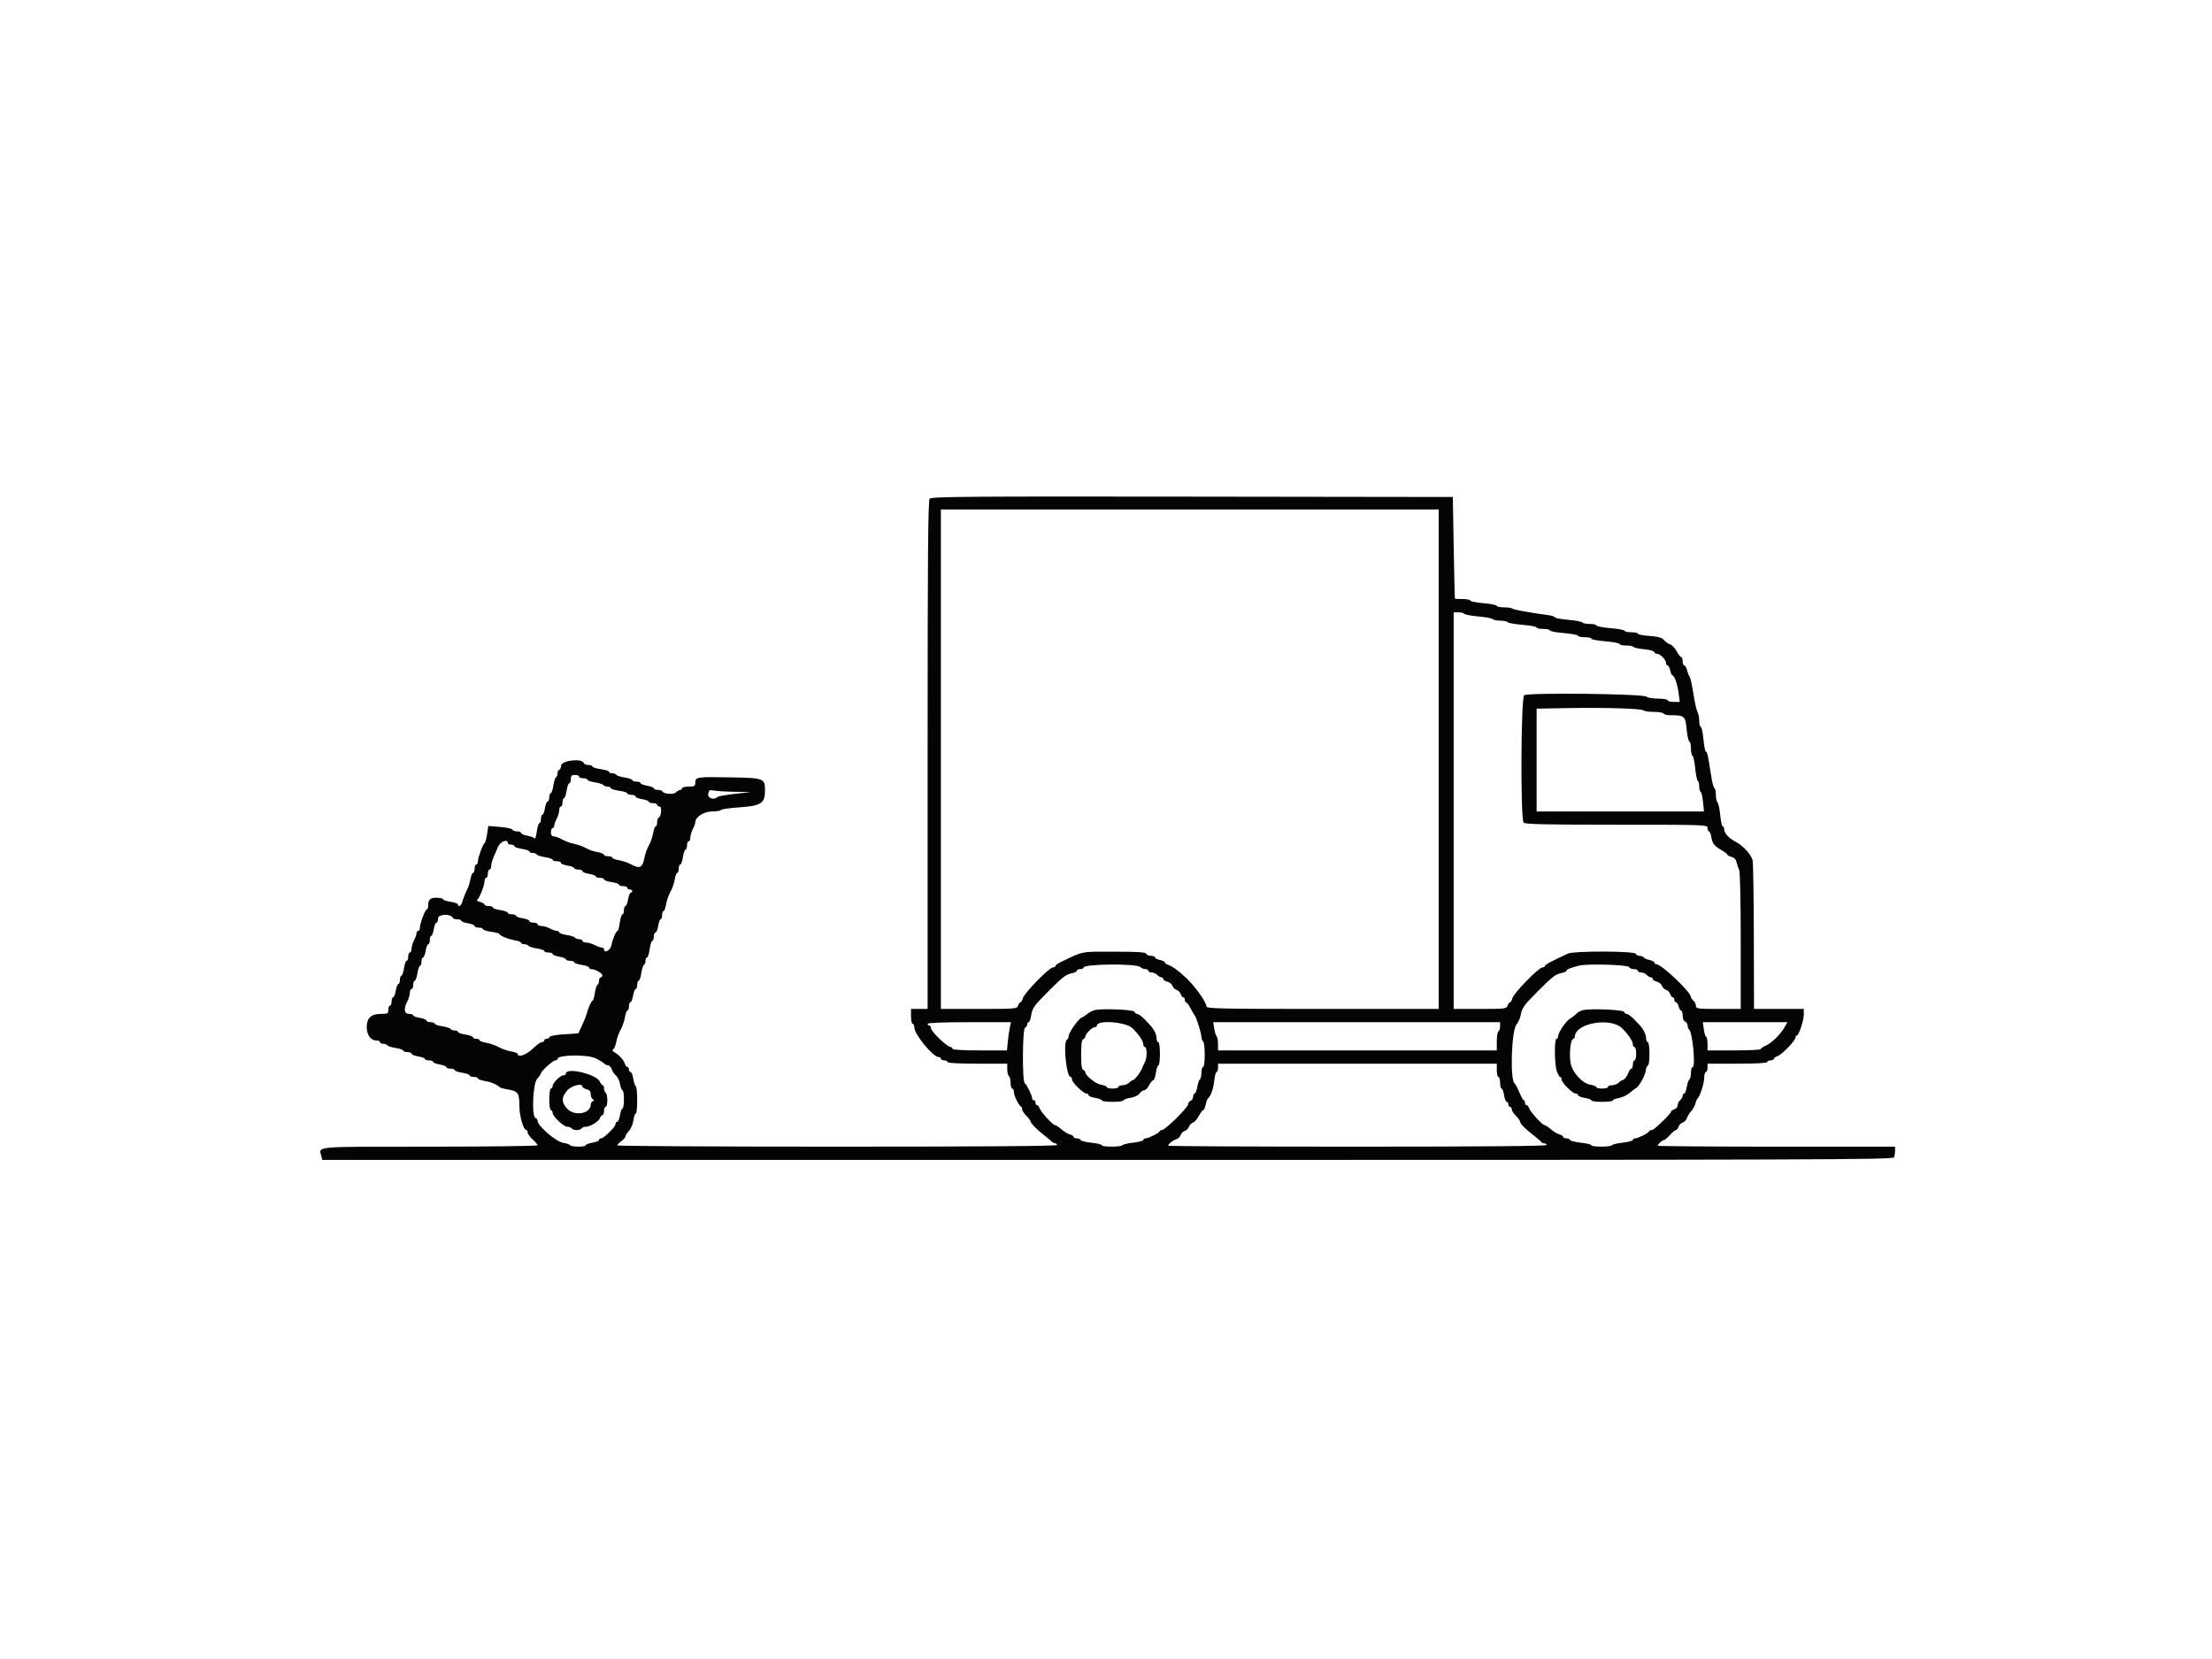 <svg id="svg" version="1.1" width="400" height="300" viewBox="0 0 400 300" xmlns="http://www.w3.org/2000/svg" xmlns:xlink="http://www.w3.org/1999/xlink" ><g id="svgg"><path id="path0" d="M168.117 90.171 C 167.820 90.508,167.742 100.210,167.742 136.521 L 167.742 182.446 166.242 182.446 L 164.741 182.446 164.741 183.796 C 164.741 184.539,164.876 185.146,165.041 185.146 C 165.206 185.146,165.341 185.454,165.341 185.830 C 165.341 187.039,168.731 191.148,169.729 191.148 C 169.956 191.148,170.143 191.283,170.143 191.448 C 170.143 191.613,170.413 191.748,170.743 191.748 C 171.073 191.748,171.343 191.883,171.343 192.048 C 171.343 192.237,173.343 192.348,176.744 192.348 L 182.146 192.348 182.146 193.381 C 182.146 193.949,182.281 194.497,182.446 194.599 C 182.611 194.701,182.746 195.249,182.746 195.817 C 182.746 196.385,182.881 196.849,183.046 196.849 C 183.211 196.849,183.346 197.132,183.346 197.478 C 183.346 198.125,184.220 199.922,184.621 200.100 C 184.745 200.155,184.846 200.385,184.846 200.612 C 184.846 200.838,185.184 201.361,185.596 201.773 C 186.009 202.186,186.347 202.632,186.347 202.765 C 186.347 203.085,187.548 204.318,188.771 205.251 C 189.311 205.664,189.922 206.170,190.129 206.377 C 190.336 206.583,190.649 206.752,190.826 206.752 C 191.003 206.752,191.148 206.887,191.148 207.052 C 191.148 207.250,177.694 207.352,151.388 207.352 C 129.520 207.352,111.628 207.249,111.628 207.123 C 111.628 206.997,111.965 206.641,112.378 206.331 C 112.791 206.021,113.128 205.626,113.128 205.454 C 113.128 205.281,113.409 204.841,113.753 204.475 C 114.097 204.109,114.452 203.257,114.543 202.580 C 114.633 201.904,114.825 201.350,114.968 201.350 C 115.309 201.350,115.309 196.634,114.968 196.423 C 114.825 196.335,114.621 195.719,114.514 195.055 C 114.408 194.392,114.188 193.848,114.025 193.848 C 113.862 193.848,113.728 193.646,113.728 193.398 C 113.728 193.151,113.602 192.948,113.449 192.948 C 113.295 192.948,113.073 192.644,112.956 192.273 C 112.750 191.621,111.960 190.782,111.028 190.227 C 110.716 190.041,110.680 189.888,110.909 189.728 C 111.092 189.601,111.336 188.981,111.452 188.349 C 111.569 187.718,111.924 186.737,112.243 186.170 C 112.562 185.603,112.908 184.600,113.014 183.942 C 113.119 183.284,113.323 182.746,113.467 182.746 C 113.611 182.746,113.728 182.408,113.728 181.995 C 113.728 181.583,113.852 181.245,114.002 181.245 C 114.153 181.245,114.367 180.705,114.479 180.045 C 114.590 179.385,114.805 178.845,114.955 178.845 C 115.106 178.845,115.229 178.507,115.229 178.095 C 115.229 177.682,115.349 177.344,115.495 177.344 C 115.641 177.344,115.851 176.740,115.962 176.001 C 116.073 175.262,116.291 174.579,116.446 174.483 C 116.602 174.387,116.729 174.046,116.729 173.726 C 116.729 173.405,116.852 173.143,117.001 173.143 C 117.151 173.143,117.366 172.468,117.479 171.643 C 117.593 170.818,117.808 170.143,117.958 170.143 C 118.107 170.143,118.230 169.805,118.230 169.392 C 118.230 168.980,118.363 168.642,118.526 168.642 C 118.689 168.642,118.909 168.102,119.015 167.442 C 119.120 166.782,119.324 166.242,119.468 166.242 C 119.612 166.242,119.730 165.904,119.730 165.491 C 119.730 165.079,119.848 164.741,119.992 164.741 C 120.136 164.741,120.339 164.203,120.445 163.545 C 120.550 162.887,120.903 161.872,121.230 161.290 C 121.557 160.708,121.911 159.694,122.016 159.036 C 122.121 158.378,122.325 157.839,122.469 157.839 C 122.613 157.839,122.731 157.502,122.731 157.089 C 122.731 156.677,122.857 156.339,123.012 156.339 C 123.167 156.339,123.385 155.731,123.497 154.989 C 123.608 154.246,123.819 153.638,123.965 153.638 C 124.111 153.638,124.231 153.301,124.231 152.888 C 124.231 152.476,124.366 152.138,124.531 152.138 C 124.696 152.138,124.832 151.834,124.833 151.463 C 124.834 151.092,125.037 150.401,125.283 149.928 C 125.530 149.455,125.731 148.900,125.731 148.694 C 125.731 147.745,127.290 146.737,128.755 146.737 C 129.548 146.737,130.271 146.618,130.360 146.473 C 130.450 146.328,131.964 146.111,133.724 145.991 C 137.623 145.725,138.335 145.260,138.335 142.978 C 138.335 140.736,138.193 140.682,132.096 140.571 C 126.016 140.460,125.731 140.502,125.731 141.506 C 125.731 142.157,125.603 142.236,124.531 142.236 C 123.871 142.236,123.331 142.371,123.331 142.536 C 123.331 142.701,123.186 142.836,123.009 142.836 C 122.832 142.836,122.490 143.034,122.248 143.276 C 121.791 143.732,119.981 143.595,119.780 143.088 C 119.725 142.949,119.354 142.836,118.955 142.836 C 118.556 142.836,118.230 142.713,118.230 142.562 C 118.230 142.411,117.689 142.197,117.029 142.086 C 116.369 141.974,115.829 141.760,115.829 141.609 C 115.829 141.458,115.491 141.335,115.079 141.335 C 114.666 141.335,114.329 141.216,114.329 141.069 C 114.329 140.923,113.724 140.713,112.985 140.602 C 112.246 140.491,111.563 140.273,111.467 140.118 C 111.371 139.962,111.030 139.835,110.710 139.835 C 110.390 139.835,110.128 139.713,110.128 139.563 C 110.128 139.413,109.452 139.198,108.627 139.085 C 107.802 138.971,107.127 138.756,107.127 138.607 C 107.127 138.457,106.800 138.335,106.402 138.335 C 106.003 138.335,105.621 138.168,105.553 137.965 C 105.262 137.091,101.586 137.493,101.480 138.410 C 101.428 138.863,101.259 139.235,101.105 139.235 C 100.951 139.235,100.825 139.497,100.825 139.817 C 100.825 140.138,100.698 140.478,100.542 140.574 C 100.387 140.671,100.169 141.354,100.058 142.093 C 99.947 142.831,99.737 143.436,99.591 143.436 C 99.445 143.436,99.325 143.773,99.325 144.186 C 99.325 144.599,99.191 144.936,99.028 144.936 C 98.865 144.936,98.645 145.476,98.540 146.137 C 98.434 146.797,98.230 147.337,98.086 147.337 C 97.942 147.337,97.824 147.674,97.824 148.087 C 97.824 148.500,97.702 148.837,97.553 148.837 C 97.403 148.837,97.185 149.530,97.069 150.376 C 96.953 151.223,96.771 151.782,96.666 151.620 C 96.560 151.457,95.968 151.231,95.349 151.117 C 94.730 151.004,94.224 150.782,94.224 150.624 C 94.224 150.466,93.897 150.338,93.498 150.338 C 93.100 150.338,92.726 150.197,92.669 150.026 C 92.612 149.855,91.606 149.634,90.434 149.536 L 88.302 149.357 88.083 150.823 C 87.962 151.629,87.766 152.356,87.647 152.438 C 87.314 152.669,86.422 155.077,86.422 155.745 C 86.422 156.072,86.287 156.339,86.122 156.339 C 85.956 156.339,85.821 156.677,85.821 157.089 C 85.821 157.502,85.701 157.839,85.555 157.839 C 85.408 157.839,85.196 158.329,85.084 158.927 C 84.972 159.525,84.770 160.234,84.636 160.502 C 84.216 161.341,83.766 162.463,83.570 163.166 C 83.385 163.824,82.821 164.121,82.821 163.559 C 82.821 163.404,82.213 163.186,81.470 163.075 C 80.728 162.964,80.120 162.753,80.120 162.607 C 80.120 162.460,79.594 162.341,78.952 162.341 C 77.753 162.341,77.419 162.673,77.419 163.866 C 77.419 164.182,77.311 164.441,77.179 164.441 C 76.894 164.441,75.915 167.060,75.917 167.817 C 75.918 168.106,75.784 168.342,75.619 168.342 C 75.454 168.342,75.319 168.529,75.319 168.758 C 75.319 168.987,75.117 169.560,74.871 170.033 C 74.624 170.506,74.421 171.197,74.420 171.568 C 74.419 171.939,74.284 172.243,74.119 172.243 C 73.953 172.243,73.818 172.581,73.818 172.993 C 73.818 173.406,73.692 173.743,73.537 173.743 C 73.382 173.743,73.164 174.351,73.053 175.094 C 72.941 175.836,72.730 176.444,72.584 176.444 C 72.438 176.444,72.318 176.782,72.318 177.194 C 72.318 177.607,72.195 177.944,72.044 177.944 C 71.894 177.944,71.679 178.485,71.568 179.145 C 71.456 179.805,71.242 180.345,71.091 180.345 C 70.941 180.345,70.818 180.683,70.818 181.095 C 70.818 181.508,70.683 181.845,70.518 181.845 C 70.353 181.845,70.218 182.183,70.218 182.596 C 70.218 183.285,70.108 183.346,68.867 183.346 C 67.108 183.346,66.317 184.090,66.317 185.743 C 66.317 187.136,67.039 188.147,68.034 188.147 C 68.410 188.147,68.717 188.282,68.717 188.447 C 68.717 188.612,68.979 188.747,69.300 188.747 C 69.620 188.747,69.961 188.874,70.057 189.030 C 70.153 189.185,70.836 189.403,71.575 189.514 C 72.314 189.625,72.918 189.835,72.918 189.982 C 72.918 190.128,73.256 190.248,73.668 190.248 C 74.081 190.248,74.419 190.381,74.419 190.544 C 74.419 190.707,74.959 190.927,75.619 191.033 C 76.279 191.138,76.819 191.342,76.819 191.486 C 76.819 191.630,77.157 191.748,77.569 191.748 C 77.982 191.748,78.320 191.871,78.320 192.022 C 78.320 192.172,78.860 192.387,79.520 192.498 C 80.180 192.610,80.720 192.824,80.720 192.975 C 80.720 193.125,81.058 193.248,81.470 193.248 C 81.883 193.248,82.221 193.368,82.221 193.514 C 82.221 193.661,82.828 193.871,83.571 193.983 C 84.314 194.094,84.921 194.312,84.921 194.467 C 84.921 194.622,85.259 194.749,85.671 194.749 C 86.084 194.749,86.422 194.866,86.422 195.010 C 86.422 195.154,86.968 195.359,87.635 195.466 C 88.767 195.647,89.975 196.151,90.323 196.587 C 90.405 196.691,91.072 196.876,91.805 196.999 C 93.665 197.310,93.923 197.673,93.923 199.977 C 93.923 201.848,94.651 204.351,95.195 204.351 C 95.321 204.351,95.424 204.553,95.424 204.799 C 95.424 205.045,95.829 205.608,96.324 206.049 C 96.819 206.490,97.224 206.964,97.224 207.101 C 97.224 207.239,88.462 207.352,77.752 207.352 C 56.472 207.352,57.652 207.251,58.097 209.026 L 58.280 209.752 200.301 209.752 C 329.528 209.752,342.338 209.710,342.504 209.278 C 342.604 209.017,342.686 208.477,342.686 208.077 L 342.686 207.352 321.230 207.352 C 309.430 207.352,299.775 207.275,299.775 207.180 C 299.775 206.908,300.605 206.152,300.904 206.152 C 301.054 206.152,301.537 205.746,301.978 205.251 C 302.419 204.756,302.905 204.351,303.058 204.351 C 303.211 204.351,303.419 204.088,303.521 203.766 C 303.623 203.445,303.963 203.100,304.276 203.001 C 304.589 202.901,304.936 202.533,305.048 202.183 C 305.159 201.833,305.508 201.269,305.825 200.929 C 306.141 200.590,306.483 199.972,306.584 199.556 C 306.686 199.140,306.859 198.732,306.969 198.650 C 307.391 198.332,308.177 195.888,308.177 194.893 C 308.177 194.318,308.312 193.848,308.477 193.848 C 308.642 193.848,308.777 193.511,308.777 193.098 L 308.777 192.348 314.179 192.348 C 317.579 192.348,319.580 192.237,319.580 192.048 C 319.580 191.883,319.850 191.748,320.180 191.748 C 320.510 191.748,320.780 191.622,320.780 191.468 C 320.780 191.314,321.077 191.094,321.440 190.979 C 322.209 190.735,324.681 188.175,324.681 187.623 C 324.681 187.416,324.790 187.247,324.922 187.247 C 325.288 187.247,326.185 184.526,326.183 183.421 L 326.182 182.446 321.680 182.446 L 317.179 182.446 317.149 169.317 C 317.133 162.097,317.032 155.895,316.924 155.535 C 316.607 154.473,315.209 152.932,313.976 152.288 C 312.634 151.587,311.802 150.702,311.788 149.962 C 311.782 149.674,311.662 149.437,311.521 149.437 C 311.380 149.437,311.180 148.535,311.077 147.433 C 310.974 146.331,310.752 145.291,310.584 145.123 C 310.415 144.954,310.278 144.303,310.278 143.676 C 310.278 143.049,310.165 142.536,310.026 142.536 C 309.888 142.536,309.615 141.489,309.419 140.210 C 308.850 136.501,308.726 135.934,308.480 135.934 C 308.352 135.934,308.153 134.921,308.037 133.683 C 307.921 132.446,307.702 131.433,307.551 131.433 C 307.400 131.433,307.277 130.958,307.277 130.379 C 307.277 129.799,307.145 129.090,306.985 128.803 C 306.824 128.517,306.548 127.404,306.371 126.332 C 305.875 123.315,305.719 122.605,305.480 122.281 C 305.358 122.116,305.170 121.609,305.062 121.155 C 304.953 120.701,304.732 120.330,304.570 120.330 C 304.409 120.330,304.276 119.992,304.276 119.580 C 304.276 119.167,304.162 118.830,304.023 118.830 C 303.884 118.830,303.515 118.356,303.204 117.778 C 302.892 117.199,302.365 116.640,302.031 116.534 C 301.698 116.429,301.191 116.075,300.906 115.746 C 300.510 115.292,299.882 115.113,298.280 114.999 C 297.122 114.916,296.174 114.731,296.174 114.588 C 296.174 114.445,295.634 114.329,294.974 114.329 C 294.314 114.329,293.773 114.210,293.773 114.064 C 293.773 113.918,292.626 113.704,291.223 113.587 C 289.820 113.470,288.672 113.252,288.672 113.101 C 288.672 112.951,288.140 112.828,287.490 112.828 C 286.839 112.828,286.232 112.707,286.141 112.560 C 286.050 112.412,284.894 112.195,283.573 112.078 C 282.251 111.961,281.170 111.758,281.170 111.627 C 281.170 111.496,280.596 111.313,279.895 111.221 C 276.646 110.796,273.694 110.257,273.491 110.053 C 273.369 109.929,272.683 109.827,271.968 109.827 C 271.253 109.827,270.668 109.706,270.668 109.559 C 270.668 109.411,269.587 109.194,268.267 109.077 C 266.947 108.960,265.866 108.744,265.866 108.596 C 265.866 108.448,265.259 108.327,264.516 108.327 C 263.773 108.327,263.137 108.293,263.102 108.252 C 263.067 108.211,262.965 104.059,262.877 99.025 L 262.716 89.872 215.604 89.808 C 175.196 89.753,168.439 89.805,168.117 90.171 M260.165 137.284 L 260.165 182.446 239.160 182.446 C 220.475 182.446,218.155 182.395,218.155 181.985 C 218.155 181.240,216.165 178.429,214.553 176.894 C 213.133 175.543,212.008 174.729,211.178 174.450 C 210.889 174.353,210.653 174.165,210.653 174.032 C 210.653 173.900,210.248 173.702,209.752 173.593 C 209.257 173.485,208.852 173.271,208.852 173.119 C 208.852 172.968,208.526 172.843,208.127 172.843 C 207.728 172.843,207.346 172.674,207.277 172.468 C 207.183 172.186,205.746 172.093,201.455 172.093 C 195.282 172.093,196.047 171.944,191.823 173.970 C 191.287 174.228,190.848 174.552,190.848 174.691 C 190.848 174.830,190.641 174.944,190.388 174.944 C 189.737 174.944,185.193 179.602,184.968 180.500 C 184.865 180.910,184.670 181.245,184.534 181.245 C 184.398 181.245,184.201 181.515,184.096 181.845 C 183.913 182.423,183.642 182.446,177.024 182.446 L 170.143 182.446 170.143 137.284 L 170.143 92.123 215.154 92.123 L 260.165 92.123 260.165 137.284 M264.797 110.996 C 264.888 111.144,266.045 111.361,267.367 111.478 C 268.689 111.595,269.846 111.812,269.937 111.959 C 270.028 112.107,270.627 112.228,271.268 112.228 C 271.909 112.228,272.509 112.351,272.602 112.501 C 272.694 112.652,273.918 112.870,275.320 112.987 C 276.722 113.104,277.869 113.318,277.869 113.464 C 277.869 113.609,278.410 113.728,279.070 113.728 C 279.730 113.728,280.270 113.851,280.270 114.002 C 280.270 114.152,281.418 114.370,282.821 114.487 C 284.224 114.604,285.371 114.819,285.371 114.964 C 285.371 115.110,285.911 115.229,286.572 115.229 C 287.232 115.229,287.772 115.348,287.772 115.493 C 287.772 115.639,288.920 115.854,290.323 115.970 C 291.725 116.087,292.873 116.306,292.873 116.456 C 292.873 116.606,293.405 116.729,294.056 116.729 C 294.706 116.729,295.311 116.847,295.401 116.992 C 295.490 117.136,296.335 117.318,297.279 117.396 C 298.222 117.475,299.046 117.694,299.110 117.884 C 299.173 118.074,299.416 118.230,299.650 118.230 C 300.211 118.230,301.275 119.310,301.275 119.880 C 301.275 120.128,301.400 120.330,301.552 120.330 C 301.703 120.330,301.917 120.735,302.026 121.230 C 302.134 121.725,302.315 122.131,302.426 122.131 C 302.783 122.131,303.340 123.731,303.550 125.356 L 303.753 126.932 302.664 126.932 C 302.065 126.932,301.575 126.797,301.575 126.632 C 301.575 126.466,300.795 126.332,299.835 126.332 C 298.878 126.332,297.938 126.175,297.746 125.983 C 297.218 125.455,276.245 125.212,275.624 125.727 C 275.021 126.228,274.930 148.178,275.529 148.777 C 275.800 149.049,279.943 149.137,292.333 149.137 C 308.577 149.137,308.777 149.145,308.777 149.737 C 308.777 150.068,308.895 150.338,309.038 150.338 C 309.181 150.338,309.376 150.812,309.470 151.391 C 309.660 152.563,309.977 152.957,311.403 153.795 C 311.939 154.110,312.378 154.459,312.378 154.571 C 312.378 154.682,312.714 154.858,313.124 154.961 C 313.622 155.086,313.927 155.420,314.042 155.969 C 314.137 156.420,314.342 157.024,314.497 157.310 C 314.660 157.611,314.779 163.031,314.779 170.138 L 314.779 182.446 310.728 182.446 C 306.965 182.446,306.677 182.406,306.677 181.882 C 306.677 181.572,306.474 181.151,306.227 180.945 C 305.979 180.740,305.776 180.455,305.776 180.312 C 305.776 179.407,300.447 174.344,299.495 174.344 C 299.319 174.344,299.175 174.219,299.175 174.067 C 299.175 173.915,298.771 173.702,298.278 173.594 C 297.785 173.486,297.304 173.273,297.210 173.120 C 297.116 172.968,296.788 172.843,296.481 172.843 C 296.175 172.843,295.868 172.674,295.799 172.468 C 295.633 171.968,284.605 171.933,283.542 172.429 C 280.414 173.888,279.370 174.451,279.370 174.679 C 279.370 174.825,279.163 174.944,278.910 174.944 C 278.260 174.944,273.716 179.602,273.490 180.500 C 273.387 180.910,273.192 181.245,273.056 181.245 C 272.920 181.245,272.723 181.515,272.618 181.845 C 272.438 182.413,272.164 182.446,267.647 182.446 L 262.866 182.446 262.866 146.587 L 262.866 110.728 263.748 110.728 C 264.234 110.728,264.705 110.849,264.797 110.996 M297.209 128.467 C 297.366 128.613,298.202 128.732,299.067 128.732 C 299.932 128.732,300.723 128.867,300.825 129.032 C 300.927 129.197,301.458 129.332,302.006 129.332 C 304.606 129.332,304.775 129.474,304.994 131.837 C 305.103 133.018,305.324 134.029,305.485 134.084 C 305.645 134.139,305.776 134.704,305.776 135.341 C 305.776 135.978,305.904 136.577,306.059 136.673 C 306.214 136.769,306.435 137.793,306.549 138.948 C 306.662 140.103,306.873 141.121,307.016 141.210 C 307.160 141.298,307.277 141.757,307.277 142.228 C 307.277 142.700,307.392 143.131,307.532 143.186 C 307.672 143.241,307.865 144.062,307.960 145.011 L 308.134 146.737 293.002 146.737 L 277.869 146.737 277.869 137.441 L 277.869 128.146 283.346 128.047 C 290.257 127.922,296.838 128.121,297.209 128.467 M104.726 140.435 C 104.726 140.600,105.064 140.735,105.476 140.735 C 105.889 140.735,106.227 140.855,106.227 141.001 C 106.227 141.147,106.831 141.358,107.570 141.469 C 108.309 141.579,108.992 141.797,109.088 141.953 C 109.184 142.108,109.525 142.236,109.845 142.236 C 110.166 142.236,110.428 142.358,110.428 142.507 C 110.428 142.657,111.103 142.872,111.928 142.986 C 112.753 143.099,113.428 143.314,113.428 143.464 C 113.428 143.614,113.766 143.736,114.179 143.736 C 114.591 143.736,114.929 143.869,114.929 144.032 C 114.929 144.196,115.469 144.415,116.129 144.521 C 116.789 144.626,117.329 144.831,117.329 144.975 C 117.329 145.119,117.667 145.236,118.080 145.236 C 118.492 145.236,118.830 145.371,118.830 145.536 C 118.830 145.701,119.029 145.836,119.272 145.836 C 119.752 145.836,119.581 147.690,119.082 147.887 C 118.943 147.942,118.830 148.313,118.830 148.712 C 118.830 149.111,118.712 149.437,118.568 149.437 C 118.424 149.437,118.220 149.976,118.115 150.634 C 118.010 151.292,117.663 152.294,117.344 152.862 C 117.026 153.429,116.669 154.406,116.551 155.034 C 116.208 156.864,115.720 157.153,114.275 156.381 C 113.610 156.027,112.540 155.652,111.897 155.549 C 111.254 155.446,110.728 155.244,110.728 155.100 C 110.728 154.956,110.390 154.839,109.977 154.839 C 109.565 154.839,109.227 154.719,109.227 154.572 C 109.227 154.425,108.738 154.214,108.140 154.101 C 107.093 153.905,106.797 153.797,105.467 153.123 C 105.131 152.953,104.393 152.713,103.826 152.588 C 102.852 152.374,102.581 152.268,101.129 151.538 C 100.802 151.373,100.329 151.238,100.079 151.238 C 99.795 151.238,99.625 150.957,99.625 150.488 C 99.625 150.075,99.760 149.737,99.925 149.737 C 100.090 149.737,100.225 149.550,100.225 149.322 C 100.225 149.093,100.427 148.519,100.673 148.046 C 100.920 147.574,101.122 146.883,101.123 146.512 C 101.124 146.140,101.260 145.836,101.425 145.836 C 101.590 145.836,101.725 145.499,101.725 145.086 C 101.725 144.674,101.845 144.336,101.991 144.336 C 102.138 144.336,102.349 143.728,102.460 142.986 C 102.571 142.243,102.789 141.635,102.944 141.635 C 103.099 141.635,103.226 141.298,103.226 140.885 C 103.226 140.285,103.376 140.135,103.976 140.135 C 104.389 140.135,104.726 140.270,104.726 140.435 M132.896 143.180 L 135.784 143.225 132.880 143.555 C 131.283 143.737,129.877 143.987,129.754 144.111 C 129.133 144.741,127.914 144.341,128.064 143.557 C 128.195 142.871,128.321 142.799,129.110 142.956 C 129.604 143.055,131.307 143.156,132.896 143.180 M91.823 152.438 C 91.823 152.603,92.093 152.738,92.423 152.738 C 92.753 152.738,93.023 152.865,93.023 153.020 C 93.023 153.175,93.631 153.393,94.374 153.504 C 95.116 153.615,95.724 153.826,95.724 153.973 C 95.724 154.119,95.986 154.239,96.306 154.239 C 96.627 154.239,96.967 154.366,97.064 154.521 C 97.160 154.677,97.843 154.895,98.582 155.005 C 99.320 155.116,99.925 155.327,99.925 155.473 C 99.925 155.619,100.263 155.739,100.675 155.739 C 101.088 155.739,101.425 155.872,101.425 156.035 C 101.425 156.199,101.965 156.418,102.626 156.524 C 103.286 156.629,103.826 156.834,103.826 156.978 C 103.826 157.122,104.164 157.239,104.576 157.239 C 104.989 157.239,105.326 157.373,105.326 157.536 C 105.326 157.699,105.866 157.919,106.527 158.024 C 107.187 158.130,107.727 158.334,107.727 158.478 C 107.727 158.622,108.065 158.740,108.477 158.740 C 108.890 158.740,109.227 158.866,109.227 159.021 C 109.227 159.176,109.835 159.394,110.578 159.506 C 111.320 159.617,111.928 159.828,111.928 159.974 C 111.928 160.120,112.266 160.240,112.678 160.240 C 113.091 160.240,113.428 160.375,113.428 160.540 C 113.428 160.705,113.631 160.840,113.878 160.840 C 114.126 160.840,114.329 160.975,114.329 161.140 C 114.329 161.305,114.205 161.440,114.055 161.440 C 113.904 161.440,113.690 161.980,113.578 162.641 C 113.467 163.301,113.252 163.841,113.102 163.841 C 112.951 163.841,112.828 164.179,112.828 164.591 C 112.828 165.004,112.706 165.341,112.556 165.341 C 112.407 165.341,112.192 166.017,112.078 166.842 C 111.965 167.667,111.782 168.342,111.673 168.342 C 111.402 168.342,110.784 169.784,110.547 170.970 C 110.365 171.881,109.227 172.461,109.227 171.643 C 109.227 171.478,109.040 171.343,108.811 171.343 C 108.583 171.343,108.009 171.141,107.536 170.895 C 107.063 170.648,106.373 170.445,106.002 170.444 C 105.630 170.443,105.326 170.308,105.326 170.143 C 105.326 169.977,105.064 169.842,104.744 169.842 C 104.424 169.842,104.083 169.715,103.987 169.560 C 103.891 169.404,103.207 169.186,102.469 169.076 C 101.730 168.965,101.125 168.754,101.125 168.608 C 101.125 168.462,100.938 168.342,100.709 168.342 C 100.481 168.342,99.907 168.140,99.434 167.894 C 98.961 167.647,98.271 167.445,97.899 167.444 C 97.528 167.443,97.224 167.307,97.224 167.142 C 97.224 166.977,96.887 166.842,96.474 166.842 C 96.062 166.842,95.724 166.708,95.724 166.545 C 95.724 166.382,95.184 166.162,94.524 166.057 C 93.863 165.951,93.323 165.747,93.323 165.603 C 93.323 165.459,92.986 165.341,92.573 165.341 C 92.161 165.341,91.823 165.215,91.823 165.060 C 91.823 164.905,91.215 164.687,90.473 164.575 C 89.730 164.464,89.122 164.253,89.122 164.107 C 89.122 163.961,88.785 163.841,88.372 163.841 C 87.959 163.841,87.622 163.721,87.622 163.573 C 87.622 163.426,87.258 163.214,86.812 163.103 C 86.367 162.991,86.140 162.808,86.308 162.695 C 86.709 162.426,87.622 160.091,87.622 159.334 C 87.622 159.007,87.757 158.740,87.922 158.740 C 88.087 158.740,88.222 158.402,88.222 157.989 C 88.222 157.577,88.357 157.239,88.522 157.239 C 88.687 157.239,88.822 156.956,88.822 156.609 C 88.822 156.263,89.011 155.554,89.242 155.034 C 89.473 154.514,89.844 153.650,90.066 153.113 C 90.451 152.181,91.823 151.654,91.823 152.438 M81.870 165.977 C 81.925 166.122,82.297 166.242,82.696 166.242 C 83.095 166.242,83.421 166.359,83.421 166.503 C 83.421 166.647,83.961 166.851,84.621 166.957 C 85.281 167.063,85.821 167.282,85.821 167.445 C 85.821 167.608,86.159 167.742,86.572 167.742 C 86.984 167.742,87.322 167.864,87.322 168.014 C 87.322 168.163,87.997 168.379,88.822 168.492 C 89.647 168.606,90.323 168.788,90.323 168.897 C 90.323 169.195,91.933 169.849,93.151 170.047 C 93.741 170.143,94.224 170.338,94.224 170.482 C 94.224 170.625,94.486 170.743,94.806 170.743 C 95.126 170.743,95.467 170.870,95.563 171.025 C 95.659 171.181,96.342 171.399,97.081 171.510 C 97.820 171.620,98.425 171.831,98.425 171.977 C 98.425 172.123,98.762 172.243,99.175 172.243 C 99.587 172.243,99.925 172.366,99.925 172.517 C 99.925 172.667,100.465 172.882,101.125 172.993 C 101.785 173.105,102.326 173.319,102.326 173.470 C 102.326 173.620,102.663 173.743,103.076 173.743 C 103.488 173.743,103.826 173.863,103.826 174.009 C 103.826 174.156,104.434 174.367,105.176 174.478 C 105.919 174.589,106.527 174.807,106.527 174.962 C 106.527 175.117,106.702 175.244,106.917 175.244 C 107.606 175.244,108.922 175.982,108.925 176.369 C 108.926 176.575,108.792 176.744,108.627 176.744 C 108.462 176.744,108.327 177.006,108.327 177.327 C 108.327 177.647,108.200 177.988,108.044 178.084 C 107.889 178.180,107.671 178.863,107.560 179.602 C 107.449 180.341,107.272 180.945,107.166 180.945 C 106.953 180.945,106.391 182.185,106.078 183.346 C 105.967 183.758,105.584 184.720,105.228 185.484 L 104.580 186.871 102.037 187.030 C 100.596 187.120,99.447 187.331,99.385 187.518 C 99.324 187.699,99.084 187.847,98.850 187.847 C 98.616 187.847,98.425 187.982,98.425 188.147 C 98.425 188.312,98.228 188.447,97.987 188.447 C 97.746 188.447,96.998 188.987,96.324 189.647 C 95.199 190.750,93.623 191.297,93.623 190.586 C 93.623 190.442,93.085 190.238,92.427 190.133 C 91.769 190.028,90.755 189.674,90.173 189.347 C 89.591 189.020,88.576 188.667,87.918 188.562 C 87.260 188.456,86.722 188.253,86.722 188.109 C 86.722 187.965,86.452 187.847,86.122 187.847 C 85.791 187.847,85.521 187.720,85.521 187.565 C 85.521 187.410,84.914 187.192,84.171 187.081 C 83.428 186.970,82.821 186.759,82.821 186.613 C 82.821 186.466,82.559 186.347,82.238 186.347 C 81.918 186.347,81.577 186.219,81.481 186.064 C 81.385 185.908,80.702 185.690,79.963 185.580 C 79.224 185.469,78.620 185.259,78.620 185.112 C 78.620 184.966,78.282 184.846,77.869 184.846 C 77.457 184.846,77.119 184.713,77.119 184.550 C 77.119 184.387,76.579 184.167,75.919 184.061 C 75.259 183.956,74.719 183.752,74.719 183.608 C 74.719 183.464,74.381 183.346,73.968 183.346 C 73.074 183.346,72.952 182.424,73.667 181.055 C 73.913 180.582,74.116 179.891,74.117 179.520 C 74.118 179.149,74.254 178.845,74.419 178.845 C 74.584 178.845,74.719 178.507,74.719 178.095 C 74.719 177.682,74.845 177.344,75.000 177.344 C 75.155 177.344,75.373 176.737,75.485 175.994 C 75.596 175.251,75.807 174.644,75.953 174.644 C 76.099 174.644,76.219 174.306,76.219 173.893 C 76.219 173.481,76.342 173.143,76.493 173.143 C 76.643 173.143,76.858 172.603,76.969 171.943 C 77.081 171.283,77.295 170.743,77.446 170.743 C 77.596 170.743,77.719 170.405,77.719 169.992 C 77.719 169.580,77.837 169.242,77.981 169.242 C 78.125 169.242,78.329 168.702,78.435 168.042 C 78.540 167.382,78.760 166.842,78.923 166.842 C 79.086 166.842,79.220 166.492,79.220 166.065 C 79.220 165.279,81.577 165.200,81.870 165.977 M206.205 174.877 C 206.407 175.079,206.815 175.244,207.112 175.244 C 207.409 175.244,207.652 175.379,207.652 175.544 C 207.652 175.709,207.912 175.844,208.231 175.844 C 208.549 175.844,209.012 176.047,209.259 176.294 C 209.507 176.542,209.854 176.744,210.031 176.744 C 210.208 176.744,210.353 176.877,210.353 177.039 C 210.353 177.200,210.685 177.416,211.092 177.518 C 211.499 177.621,211.911 177.954,212.008 178.259 C 212.104 178.564,212.440 178.895,212.753 178.995 C 213.066 179.094,213.406 179.439,213.508 179.760 C 213.610 180.082,213.820 180.345,213.974 180.345 C 214.128 180.345,214.254 180.548,214.254 180.795 C 214.254 181.043,214.358 181.245,214.485 181.245 C 214.613 181.245,214.983 181.752,215.308 182.371 C 215.633 182.989,215.967 183.563,216.051 183.646 C 216.333 183.922,217.254 186.870,217.254 187.494 C 217.254 187.834,217.389 188.195,217.554 188.297 C 217.719 188.399,217.854 189.487,217.854 190.715 C 217.854 192.004,217.728 192.948,217.554 192.948 C 217.389 192.948,217.254 193.413,217.254 193.981 C 217.254 194.549,217.131 195.090,216.980 195.183 C 216.830 195.276,216.615 195.891,216.504 196.551 C 216.392 197.210,216.178 197.749,216.028 197.749 C 215.877 197.749,215.754 198.005,215.754 198.317 C 215.754 198.630,215.551 198.963,215.304 199.058 C 215.056 199.153,214.854 199.424,214.854 199.661 C 214.854 200.260,210.699 204.351,210.090 204.351 C 209.932 204.351,209.757 204.452,209.702 204.576 C 209.557 204.902,207.678 205.851,207.177 205.851 C 206.943 205.851,206.752 205.980,206.752 206.137 C 206.752 206.293,205.938 206.514,204.945 206.626 C 203.951 206.739,203.065 206.948,202.976 207.091 C 202.767 207.429,199.250 207.433,199.250 207.095 C 199.250 206.953,198.406 206.749,197.374 206.641 C 196.343 206.534,195.454 206.312,195.399 206.149 C 195.344 205.985,195.040 205.851,194.724 205.851 C 194.407 205.851,194.149 205.731,194.149 205.584 C 194.149 205.437,193.845 205.238,193.473 205.142 C 193.102 205.045,192.406 204.626,191.926 204.209 C 191.447 203.792,190.930 203.451,190.778 203.451 C 190.388 203.451,188.185 201.041,187.978 200.389 C 187.884 200.093,187.681 199.850,187.527 199.850 C 187.373 199.850,187.247 199.647,187.247 199.400 C 187.247 199.152,187.112 198.950,186.947 198.950 C 186.782 198.950,186.647 198.801,186.647 198.620 C 186.647 198.125,185.673 196.130,185.312 195.885 C 184.829 195.558,184.886 185.984,185.371 185.822 C 185.578 185.753,185.746 185.505,185.746 185.271 C 185.746 185.038,185.864 184.846,186.008 184.846 C 186.152 184.846,186.356 184.306,186.462 183.645 C 186.682 182.269,186.962 181.879,189.672 179.169 C 192.250 176.591,192.701 176.246,193.816 176.001 C 194.329 175.888,194.749 175.672,194.749 175.520 C 194.749 175.368,195.019 175.244,195.349 175.244 C 195.679 175.244,195.949 175.117,195.949 174.963 C 195.949 174.293,205.541 174.213,206.205 174.877 M294.602 174.879 C 294.669 175.080,295.050 175.244,295.449 175.244 C 295.848 175.244,296.174 175.379,296.174 175.544 C 296.174 175.709,296.434 175.844,296.753 175.844 C 297.071 175.844,297.534 176.047,297.782 176.294 C 298.029 176.542,298.376 176.744,298.553 176.744 C 298.730 176.744,298.875 176.877,298.875 177.039 C 298.875 177.200,299.207 177.416,299.614 177.518 C 300.021 177.621,300.433 177.954,300.530 178.259 C 300.627 178.564,300.962 178.895,301.275 178.995 C 301.589 179.094,301.928 179.439,302.030 179.760 C 302.132 180.082,302.342 180.345,302.496 180.345 C 302.650 180.345,302.776 180.548,302.776 180.795 C 302.776 181.043,302.908 181.245,303.070 181.245 C 303.232 181.245,303.449 181.583,303.553 181.995 C 303.656 182.408,303.861 182.746,304.009 182.746 C 304.156 182.746,304.276 183.155,304.276 183.655 C 304.276 184.187,304.463 184.637,304.726 184.738 C 304.974 184.833,305.176 185.158,305.176 185.461 C 305.176 185.763,305.296 186.085,305.443 186.176 C 306.039 186.544,306.660 192.948,306.100 192.948 C 305.922 192.948,305.776 193.413,305.776 193.981 C 305.776 194.549,305.653 195.090,305.502 195.183 C 305.352 195.276,305.137 195.891,305.026 196.551 C 304.915 197.210,304.700 197.749,304.550 197.749 C 304.399 197.749,304.276 197.935,304.276 198.163 C 304.276 198.390,304.074 198.744,303.826 198.950 C 303.578 199.155,303.376 199.568,303.376 199.866 C 303.376 200.165,303.106 200.495,302.776 200.600 C 302.446 200.705,302.176 200.901,302.176 201.035 C 302.176 201.170,301.637 201.802,300.978 202.440 C 299.324 204.044,298.944 204.351,298.612 204.351 C 298.454 204.351,298.280 204.452,298.225 204.576 C 298.080 204.902,296.200 205.851,295.700 205.851 C 295.465 205.851,295.274 205.980,295.274 206.137 C 295.274 206.293,294.461 206.514,293.467 206.626 C 292.473 206.739,291.587 206.948,291.498 207.091 C 291.289 207.429,287.772 207.433,287.772 207.095 C 287.772 206.953,286.928 206.749,285.896 206.641 C 284.865 206.534,283.976 206.312,283.921 206.149 C 283.866 205.985,283.562 205.851,283.246 205.851 C 282.929 205.851,282.671 205.731,282.671 205.584 C 282.671 205.437,282.367 205.238,281.995 205.142 C 281.624 205.045,280.928 204.626,280.448 204.209 C 279.969 203.792,279.452 203.451,279.300 203.451 C 278.910 203.451,276.707 201.041,276.500 200.389 C 276.406 200.093,276.203 199.850,276.049 199.850 C 275.895 199.850,275.769 199.647,275.769 199.400 C 275.769 199.152,275.668 198.949,275.544 198.949 C 275.420 198.948,275.059 198.307,274.741 197.523 C 274.423 196.740,274.043 196.018,273.897 195.920 C 273.025 195.332,273.318 186.236,274.241 185.245 C 274.537 184.927,274.874 184.160,274.991 183.541 C 275.236 182.230,275.542 181.810,278.178 179.162 C 280.705 176.625,281.312 176.161,282.387 175.946 C 282.873 175.849,283.271 175.667,283.271 175.541 C 283.271 175.305,283.985 175.012,285.521 174.620 C 287.004 174.241,294.460 174.454,294.602 174.879 M197.831 182.688 C 197.463 182.802,196.917 183.107,196.618 183.365 C 196.318 183.623,195.855 183.918,195.589 184.020 C 194.993 184.249,193.248 186.737,193.248 187.358 C 193.248 187.608,193.113 187.895,192.948 187.997 C 192.206 188.455,192.822 194.749,193.609 194.749 C 193.741 194.749,193.848 194.952,193.848 195.199 C 193.848 195.738,195.909 197.749,196.462 197.749 C 196.675 197.749,196.849 197.883,196.849 198.046 C 196.849 198.209,197.389 198.429,198.050 198.534 C 198.710 198.640,199.250 198.844,199.250 198.988 C 199.250 199.132,200.128 199.250,201.200 199.250 C 202.273 199.250,203.151 199.132,203.151 198.988 C 203.151 198.844,203.716 198.636,204.407 198.526 C 205.140 198.408,205.834 198.080,206.074 197.737 C 206.300 197.414,206.677 197.149,206.911 197.149 C 207.145 197.149,207.546 196.744,207.802 196.249 C 208.058 195.754,208.391 195.349,208.541 195.349 C 208.692 195.349,208.907 194.741,209.018 193.998 C 209.129 193.256,209.340 192.648,209.486 192.648 C 209.633 192.648,209.752 191.703,209.752 190.548 C 209.752 189.347,209.624 188.447,209.452 188.447 C 209.287 188.447,209.152 188.168,209.152 187.827 C 209.152 187.108,208.678 186.115,207.986 185.386 C 207.720 185.105,207.340 184.700,207.141 184.486 C 206.510 183.804,205.886 183.346,205.589 183.346 C 205.431 183.346,205.245 183.177,205.177 182.971 C 205.038 182.552,199.014 182.320,197.831 182.688 M286.281 182.651 C 285.874 182.735,285.332 183.028,285.077 183.300 C 284.822 183.573,284.345 183.944,284.017 184.125 C 283.255 184.546,281.793 186.635,281.780 187.322 C 281.775 187.611,281.635 187.847,281.470 187.847 C 281.044 187.847,281.092 192.539,281.531 193.752 C 281.729 194.300,281.999 194.749,282.131 194.749 C 282.263 194.749,282.371 194.940,282.371 195.173 C 282.371 195.748,284.348 197.749,284.916 197.749 C 285.166 197.749,285.371 197.883,285.371 198.046 C 285.371 198.209,285.911 198.429,286.572 198.534 C 287.232 198.640,287.772 198.844,287.772 198.988 C 287.772 199.132,288.650 199.250,289.722 199.250 C 290.795 199.250,291.673 199.132,291.673 198.989 C 291.673 198.846,292.151 198.651,292.735 198.556 C 293.319 198.461,294.191 198.051,294.674 197.645 C 295.157 197.239,295.658 196.860,295.788 196.803 C 296.321 196.569,297.429 194.645,297.585 193.681 C 297.677 193.113,297.870 192.648,298.014 192.648 C 298.157 192.648,298.275 191.703,298.275 190.548 C 298.275 189.347,298.146 188.447,297.974 188.447 C 297.809 188.447,297.674 188.168,297.674 187.827 C 297.674 187.108,297.200 186.115,296.508 185.386 C 296.242 185.105,295.862 184.700,295.663 184.486 C 295.032 183.804,294.408 183.346,294.111 183.346 C 293.953 183.346,293.768 183.180,293.701 182.977 C 293.573 182.594,287.780 182.339,286.281 182.651 M182.606 185.821 C 182.492 186.358,182.329 187.506,182.244 188.372 L 182.090 189.947 177.167 189.947 C 174.084 189.947,172.243 189.835,172.243 189.647 C 172.243 189.482,172.102 189.347,171.930 189.347 C 171.288 189.347,168.342 186.514,168.342 185.896 C 168.342 185.649,168.207 185.446,168.042 185.446 C 167.877 185.446,167.742 185.311,167.742 185.146 C 167.742 184.954,170.454 184.846,175.278 184.846 L 182.814 184.846 182.606 185.821 M204.820 185.960 C 205.979 187.121,206.752 188.292,206.752 188.887 C 206.752 189.140,206.887 189.347,207.052 189.347 C 207.430 189.347,207.446 191.280,207.074 191.977 C 206.921 192.264,206.719 192.701,206.625 192.948 C 206.265 193.903,205.166 195.349,204.801 195.349 C 204.695 195.349,204.406 195.551,204.158 195.799 C 203.911 196.047,203.380 196.249,202.979 196.249 C 202.579 196.249,202.251 196.384,202.251 196.549 C 202.251 196.714,201.778 196.849,201.200 196.849 C 200.623 196.849,200.150 196.732,200.150 196.588 C 200.150 196.445,199.682 196.252,199.110 196.159 C 198.137 196.001,196.249 194.486,196.249 193.863 C 196.249 193.718,196.080 193.542,195.874 193.473 C 195.612 193.386,195.499 192.552,195.499 190.698 C 195.499 188.845,195.612 188.010,195.874 187.922 C 196.080 187.853,196.249 187.648,196.249 187.466 C 196.249 186.991,197.481 185.746,197.952 185.746 C 198.171 185.746,198.350 185.621,198.350 185.468 C 198.350 184.380,203.644 184.782,204.820 185.960 M271.268 185.579 C 271.268 185.982,271.133 186.395,270.968 186.497 C 270.803 186.599,270.668 187.417,270.668 188.315 L 270.668 189.947 245.461 189.947 L 220.255 189.947 220.255 188.807 C 220.255 188.180,220.138 187.539,219.994 187.382 C 219.851 187.225,219.656 186.590,219.563 185.971 L 219.393 184.846 245.330 184.846 L 271.268 184.846 271.268 185.579 M293.342 185.960 C 294.501 187.121,295.274 188.292,295.274 188.887 C 295.274 189.140,295.409 189.347,295.574 189.347 C 295.739 189.347,295.874 189.887,295.874 190.548 C 295.874 191.208,295.739 191.748,295.574 191.748 C 295.409 191.748,295.274 192.086,295.274 192.498 C 295.274 192.911,295.148 193.248,294.994 193.248 C 294.840 193.248,294.620 193.546,294.504 193.909 C 294.289 194.589,293.665 195.349,293.323 195.349 C 293.217 195.349,292.928 195.551,292.680 195.799 C 292.433 196.047,291.902 196.249,291.501 196.249 C 291.101 196.249,290.773 196.384,290.773 196.549 C 290.773 196.714,290.300 196.849,289.722 196.849 C 289.145 196.849,288.672 196.732,288.672 196.588 C 288.672 196.445,288.196 196.250,287.615 196.156 C 286.090 195.909,284.256 193.868,283.995 192.129 C 283.747 190.479,284.004 188.053,284.442 187.907 C 284.623 187.846,284.776 187.639,284.781 187.447 C 284.851 185.007,291.276 183.891,293.342 185.960 M322.673 185.804 C 321.944 187.092,320.382 188.608,319.280 189.095 C 318.785 189.314,318.380 189.596,318.380 189.721 C 318.380 189.845,316.219 189.947,313.578 189.947 L 308.777 189.947 308.777 188.772 C 308.777 188.126,308.662 187.552,308.522 187.497 C 308.382 187.442,308.192 186.823,308.101 186.122 L 307.934 184.846 315.574 184.846 L 323.215 184.846 322.673 185.804 M107.682 191.361 C 108.284 191.644,108.956 192.049,109.174 192.262 C 109.392 192.474,109.754 192.648,109.979 192.648 C 110.203 192.648,110.483 192.952,110.600 193.323 C 110.718 193.695,111.071 194.223,111.385 194.496 C 111.700 194.770,112.036 195.479,112.132 196.072 C 112.228 196.664,112.424 197.149,112.567 197.149 C 112.711 197.149,112.828 197.892,112.828 198.800 C 112.828 199.707,112.710 200.450,112.566 200.450 C 112.423 200.450,112.218 200.990,112.113 201.650 C 112.007 202.311,111.787 202.851,111.624 202.851 C 111.461 202.851,111.328 202.991,111.328 203.163 C 111.328 203.481,110.892 204.085,110.192 204.741 C 109.195 205.673,108.948 205.851,108.649 205.851 C 108.472 205.851,108.327 205.985,108.327 206.148 C 108.327 206.311,107.787 206.531,107.127 206.636 C 106.467 206.742,105.926 206.946,105.926 207.090 C 105.926 207.431,103.311 207.432,103.100 207.091 C 103.012 206.948,102.419 206.747,101.784 206.646 C 100.549 206.448,97.224 203.594,97.224 202.732 C 97.224 202.495,97.056 202.244,96.849 202.175 C 96.098 201.923,96.351 195.916,97.149 195.060 C 97.521 194.662,97.824 194.226,97.824 194.091 C 97.824 193.706,100.008 191.748,100.438 191.748 C 100.651 191.748,100.825 191.622,100.825 191.469 C 100.825 190.732,106.162 190.649,107.682 191.361 M270.668 193.548 C 270.668 194.209,270.803 194.749,270.968 194.749 C 271.133 194.749,271.268 195.221,271.268 195.799 C 271.268 196.377,271.386 196.849,271.530 196.849 C 271.673 196.849,271.878 197.389,271.983 198.050 C 272.089 198.710,272.309 199.250,272.472 199.250 C 272.635 199.250,272.768 199.452,272.768 199.700 C 272.768 199.947,272.903 200.150,273.068 200.150 C 273.233 200.150,273.368 200.346,273.368 200.587 C 273.368 200.827,273.706 201.361,274.119 201.773 C 274.531 202.186,274.869 202.644,274.869 202.791 C 274.869 203.185,275.741 204.081,277.269 205.258 C 278.012 205.829,278.665 206.399,278.720 206.524 C 278.775 206.649,279.011 206.752,279.245 206.752 C 279.479 206.752,279.670 206.887,279.670 207.052 C 279.670 207.250,268.067 207.352,245.461 207.352 C 226.647 207.352,211.253 207.275,211.253 207.180 C 211.253 206.860,212.028 206.232,212.677 206.026 C 213.032 205.913,213.404 205.565,213.503 205.251 C 213.603 204.938,213.940 204.601,214.254 204.501 C 214.567 204.402,214.904 204.064,215.004 203.751 C 215.103 203.438,215.417 203.108,215.700 203.018 C 215.984 202.928,216.471 202.381,216.782 201.802 C 217.094 201.224,217.452 200.750,217.578 200.750 C 217.704 200.750,217.902 200.311,218.018 199.775 C 218.135 199.239,218.314 198.732,218.417 198.650 C 218.944 198.228,219.423 196.904,219.572 195.462 C 219.664 194.575,219.855 193.848,219.997 193.848 C 220.139 193.848,220.255 193.511,220.255 193.098 L 220.255 192.348 245.461 192.348 L 270.668 192.348 270.668 193.548 M102.326 194.149 C 102.326 194.314,102.129 194.449,101.889 194.449 C 101.324 194.449,99.925 195.847,99.925 196.413 C 99.925 196.653,99.790 196.849,99.625 196.849 C 99.456 196.849,99.325 197.699,99.325 198.800 C 99.325 199.900,99.456 200.750,99.625 200.750 C 99.790 200.750,99.925 200.957,99.925 201.210 C 99.925 201.874,101.899 203.751,102.598 203.751 C 102.924 203.751,103.274 203.886,103.376 204.051 C 103.478 204.216,103.883 204.351,104.276 204.351 C 104.669 204.351,105.074 204.216,105.176 204.051 C 105.278 203.886,105.613 203.751,105.920 203.751 C 106.726 203.751,108.300 202.789,108.498 202.176 C 108.591 201.887,108.794 201.650,108.947 201.650 C 109.101 201.650,109.227 201.313,109.227 200.900 C 109.227 200.488,109.362 200.150,109.527 200.150 C 109.692 200.150,109.827 199.618,109.827 198.967 C 109.827 198.317,109.692 197.701,109.527 197.599 C 109.362 197.497,109.227 197.152,109.227 196.832 C 109.227 196.511,109.124 196.249,108.998 196.249 C 108.872 196.249,108.636 195.953,108.473 195.592 C 107.862 194.235,102.326 192.935,102.326 194.149 M105.326 196.517 C 105.326 196.664,105.664 196.869,106.077 196.972 C 106.616 197.108,106.827 197.363,106.827 197.880 C 106.827 198.276,106.995 198.678,107.202 198.775 C 107.502 198.915,107.502 198.985,107.202 199.125 C 106.995 199.221,106.827 199.491,106.827 199.725 C 106.827 201.422,103.840 201.928,102.525 200.453 C 101.507 199.310,101.514 198.426,102.551 197.217 C 103.345 196.291,105.326 195.791,105.326 196.517 " stroke="none" fill="#040404" fill-rule="evenodd"></path><path id="path1" d="" stroke="none" fill="#080404" fill-rule="evenodd"></path></g></svg>